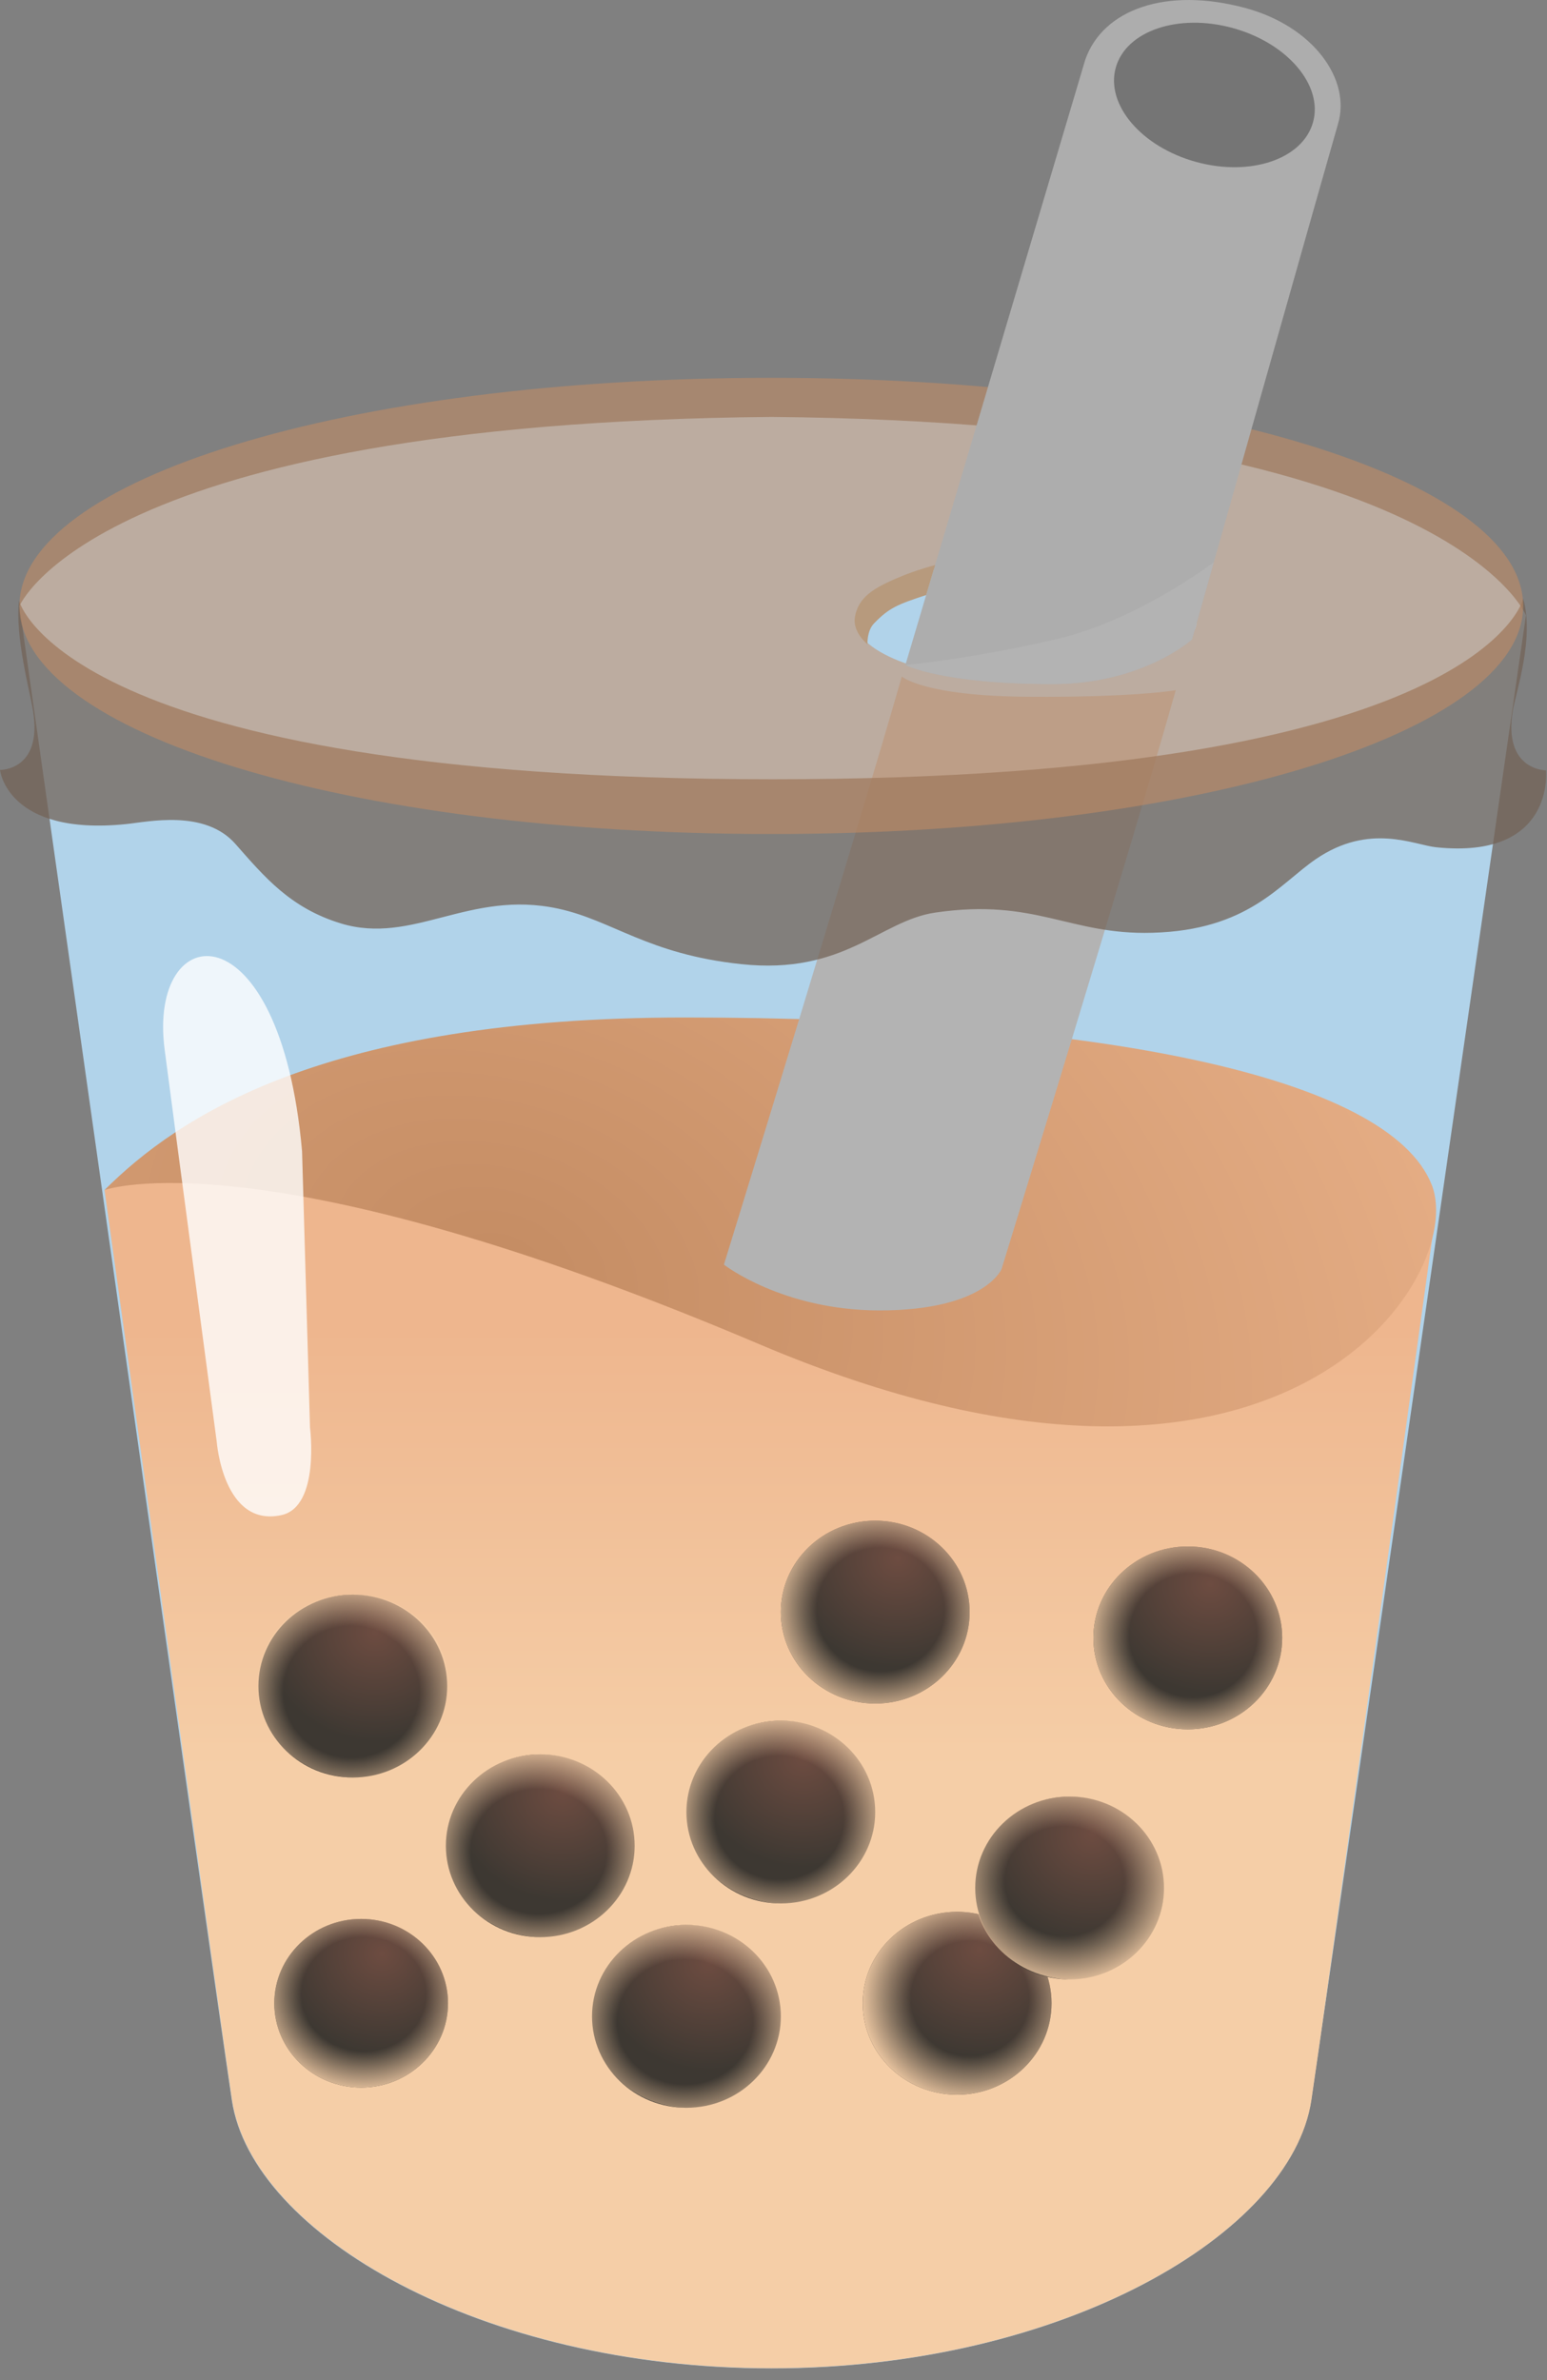 <svg width="78" height="120" viewBox="0 0 78 120" fill="none" xmlns="http://www.w3.org/2000/svg">
<rect x="0" y="0" width="78" height="120" fill="#808080" stroke="none"/>
<path opacity="0.85" d="M38.9 21.02C4.779 21.329 0.979 30.559 0.979 30.559C0.979 30.559 10.68 99.169 11.69 105.9C12.7 112.63 24.23 119.41 38.9 119.41C53.569 119.41 65.1 112.62 66.109 105.9C67.12 99.169 76.939 31.02 76.939 31.02C76.939 31.02 73.019 21.329 38.9 21.02Z" fill="#BAE2FD"/>
<path d="M5.27 59.999C7.88 78.749 11.1 101.86 11.7 105.89C12.71 112.62 24.239 119.4 38.91 119.4C53.58 119.4 65.109 112.61 66.12 105.89C66.71 101.94 69.799 79.82 72.379 61.23C72.379 61.23 47.929 52.15 33.179 53.959C18.43 55.76 5.27 59.999 5.27 59.999Z" fill="url(#paint0_linear)"/>
<path d="M72.189 59.739C73.999 64.309 64.76 79.01 38.3 67.779C13.21 57.12 5.27 59.999 5.27 59.999C8.95 56.33 16.34 51.3 34.529 51.3C55.16 51.3 70.01 54.219 72.189 59.739Z" fill="url(#paint1_radial)"/>
<path d="M45.47 34.109C43.17 42.139 36.5 63.76 36.5 63.76C36.5 63.76 39.44 66.059 44.33 66.07C49.66 66.07 50.5 63.98 50.5 63.98C50.5 63.98 57.05 42.709 59.28 34.8C59.28 34.8 57.16 35.169 51.87 35.13C46.56 35.099 45.47 34.109 45.47 34.109Z" fill="#B3B3B3"/>
<path d="M59.89 87.189C62.519 87.189 64.65 85.126 64.65 82.579C64.65 80.034 62.519 77.969 59.89 77.969C57.261 77.969 55.13 80.034 55.13 82.579C55.13 85.126 57.261 87.189 59.89 87.189Z" fill="url(#paint2_radial)"/>
<path d="M44.13 85.889C46.759 85.889 48.89 83.826 48.89 81.279C48.89 78.734 46.759 76.669 44.13 76.669C41.501 76.669 39.37 78.734 39.37 81.279C39.37 83.826 41.501 85.889 44.13 85.889Z" fill="url(#paint3_radial)"/>
<path d="M34.61 106.27C37.239 106.27 39.37 104.206 39.37 101.66C39.37 99.114 37.239 97.049 34.61 97.049C31.981 97.049 29.85 99.114 29.85 101.66C29.85 104.206 31.981 106.27 34.61 106.27Z" fill="url(#paint4_radial)"/>
<path d="M48.26 105.61C50.889 105.61 53.02 103.546 53.02 101C53.02 98.454 50.889 96.389 48.26 96.389C45.631 96.389 43.5 98.454 43.5 101C43.5 103.546 45.631 105.61 48.26 105.61Z" fill="url(#paint5_radial)"/>
<path d="M48.26 105.61C50.889 105.61 53.02 103.546 53.02 101C53.02 98.454 50.889 96.389 48.26 96.389C45.631 96.389 43.5 98.454 43.5 101C43.5 103.546 45.631 105.61 48.26 105.61Z" fill="url(#paint6_radial)"/>
<path d="M44.13 85.889C46.759 85.889 48.89 83.826 48.89 81.279C48.89 78.734 46.759 76.669 44.13 76.669C41.501 76.669 39.37 78.734 39.37 81.279C39.37 83.826 41.501 85.889 44.13 85.889Z" fill="url(#paint7_radial)"/>
<path d="M59.89 87.189C62.519 87.189 64.65 85.126 64.65 82.579C64.65 80.034 62.519 77.969 59.89 77.969C57.261 77.969 55.13 80.034 55.13 82.579C55.13 85.126 57.261 87.189 59.89 87.189Z" fill="url(#paint8_radial)"/>
<path d="M18.21 105.25C20.629 105.25 22.59 103.347 22.59 101C22.59 98.652 20.629 96.749 18.21 96.749C15.791 96.749 13.83 98.652 13.83 101C13.83 103.347 15.791 105.25 18.21 105.25Z" fill="url(#paint9_radial)"/>
<path d="M18.21 105.25C20.629 105.25 22.59 103.347 22.59 101C22.59 98.652 20.629 96.749 18.21 96.749C15.791 96.749 13.83 98.652 13.83 101C13.83 103.347 15.791 105.25 18.21 105.25Z" fill="url(#paint10_radial)"/>
<path d="M29.81 101.66C29.81 99.109 31.75 97.2 34.37 97.049C36.98 96.9 39.41 98.859 39.41 101.41C39.41 103.96 37.77 106.41 34.56 106.28C31.94 106.16 29.81 104.2 29.81 101.66Z" fill="url(#paint11_radial)"/>
<path d="M27.239 97.669C29.868 97.669 32 95.606 32 93.059C32 90.513 29.868 88.45 27.239 88.45C24.611 88.45 22.48 90.513 22.48 93.059C22.48 95.606 24.611 97.669 27.239 97.669Z" fill="url(#paint12_radial)"/>
<path d="M22.439 93.059C22.439 90.51 24.38 88.6 27 88.45C29.61 88.299 32.039 90.26 32.039 92.809C32.039 95.359 30.399 97.809 27.189 97.68C24.57 97.57 22.439 95.609 22.439 93.059Z" fill="url(#paint13_radial)"/>
<path d="M39.369 95.969C41.998 95.969 44.129 93.906 44.129 91.359C44.129 88.814 41.998 86.749 39.369 86.749C36.74 86.749 34.609 88.814 34.609 91.359C34.609 93.906 36.74 95.969 39.369 95.969Z" fill="url(#paint14_radial)"/>
<path d="M34.569 91.359C34.569 88.809 36.509 86.9 39.129 86.749C41.739 86.6 44.169 88.559 44.169 91.109C44.169 93.659 42.529 96.109 39.319 95.98C36.699 95.859 34.569 93.909 34.569 91.359Z" fill="url(#paint15_radial)"/>
<path d="M53.93 99.799C56.559 99.799 58.69 97.736 58.69 95.189C58.69 92.644 56.559 90.579 53.93 90.579C51.301 90.579 49.17 92.644 49.17 95.189C49.17 97.736 51.301 99.799 53.93 99.799Z" fill="url(#paint16_radial)"/>
<path d="M49.13 95.189C49.13 92.639 51.07 90.73 53.69 90.579C56.3 90.43 58.73 92.389 58.73 94.939C58.73 97.49 57.09 99.939 53.88 99.809C51.26 99.689 49.13 97.74 49.13 95.189Z" fill="url(#paint17_radial)"/>
<path d="M17.789 89.62C20.418 89.62 22.549 87.556 22.549 85.01C22.549 82.463 20.418 80.4 17.789 80.4C15.16 80.4 13.029 82.463 13.029 85.01C13.029 87.556 15.16 89.62 17.789 89.62Z" fill="url(#paint18_radial)"/>
<path d="M12.989 85.01C12.989 82.46 14.929 80.549 17.549 80.4C20.159 80.249 22.589 82.21 22.589 84.76C22.589 87.309 20.949 89.76 17.739 89.629C15.119 89.519 12.989 87.559 12.989 85.01Z" fill="url(#paint19_radial)"/>
<path d="M76.28 35.809C76.44 34.88 77.37 32.16 76.8 30.189C76.8 30.189 74.72 39.289 38.97 39.289C3.22 39.289 0.96 30.29 0.96 30.29C0.75 32.099 1.51 34.87 1.66 35.809C2.17 38.859 0 38.819 0 38.819C0 38.819 0.35 42.16 6.35 41.55C7.45 41.44 10.32 40.789 11.87 42.55C13.35 44.23 14.64 45.779 17.19 46.559C20.83 47.66 23.65 44.849 28.13 45.809C30.89 46.4 32.65 48.109 37.36 48.609C42.57 49.169 44.36 46.419 47.16 46.01C52.22 45.27 53.92 47.15 58.1 47.029C62.92 46.9 64.5 44.58 66.34 43.319C69.06 41.459 71.31 42.609 72.42 42.719C78.42 43.34 77.95 38.84 77.95 38.84C77.95 38.84 75.77 38.849 76.28 35.809Z" fill="#736357" fill-opacity="0.75"/>
<path d="M38.889 19.049C17.399 19.049 0.979 24.2 0.979 30.549C0.979 36.9 17.39 42.05 38.889 42.05C60.389 42.05 76.799 36.9 76.799 30.549C76.799 24.2 60.38 19.049 38.889 19.049ZM51.73 34.34C46.969 34.34 43.12 32.959 43.12 31.27C43.12 29.57 46.98 28.2 51.73 28.2C56.48 28.2 60.34 29.579 60.34 31.27C60.34 32.969 56.48 34.34 51.73 34.34Z" fill="#C48C63" fill-opacity="0.55"/>
<path d="M62.779 0.4C58.829 -0.66 55.619 0.45 54.719 3.01L45.649 33.529C45.649 33.529 47.499 34.489 53.069 34.489C57.619 34.489 60.099 32.239 60.099 32.239C60.099 32.239 67.169 7.24 67.459 6.26C68.139 4.02 66.229 1.33 62.779 0.4Z" fill="#ADADAD"/>
<path d="M53.069 34.489C57.619 34.489 60.099 32.239 60.099 32.239L61.199 28.349C61.199 28.349 57.369 31.27 53.289 32.219C48.909 33.239 45.649 33.529 45.649 33.529C45.649 33.529 47.499 34.489 53.069 34.489Z" fill="#B3B3B3"/>
<path d="M66.204 6.16C66.718 4.296 64.907 2.172 62.16 1.414C59.413 0.657 56.769 1.553 56.255 3.417C55.742 5.28 57.552 7.405 60.3 8.162C63.047 8.92 65.691 8.023 66.204 6.16Z" fill="#757575"/>
<path d="M46.7 30L47.15 28.489C46.56 28.649 45.93 28.849 45.32 29.11C44 29.66 43.29 30.13 43.11 31.079C42.96 31.88 43.74 32.48 43.74 32.48C43.74 32.48 43.7 31.809 44.07 31.43C44.83 30.64 45.27 30.47 46.7 30Z" fill="#B79A7D"/>
<path opacity="0.79" d="M8.3 52.91C7.44 46.249 14.13 45.569 15.23 58.05L15.63 71.969C15.63 71.969 16.15 75.96 14.19 76.389C11.26 77.029 10.93 72.71 10.93 72.71C10.93 72.71 8.97 58.039 8.3 52.91Z" fill="white"/>
<defs>
<linearGradient id="paint0_linear" x1="38.819" y1="66.978" x2="38.819" y2="89.228" gradientUnits="userSpaceOnUse">
<stop stop-color="#EEB68E"/>
<stop offset="1" stop-color="#F5CEA7"/>
</linearGradient>
<radialGradient id="paint1_radial" cx="0" cy="0" r="1" gradientUnits="userSpaceOnUse" gradientTransform="translate(25.172 63.811) rotate(18.765) scale(67.105 46.333)">
<stop stop-color="#C48C63"/>
<stop offset="1" stop-color="#EEB68E"/>
</radialGradient>
<radialGradient id="paint2_radial" cx="0" cy="0" r="1" gradientUnits="userSpaceOnUse" gradientTransform="translate(61.025 79.861) scale(5.668 5.497)">
<stop stop-color="#6D4C41"/>
<stop offset="0.999" stop-color="#3D3832"/>
</radialGradient>
<radialGradient id="paint3_radial" cx="0" cy="0" r="1" gradientUnits="userSpaceOnUse" gradientTransform="translate(45.259 78.569) scale(5.668 5.497)">
<stop stop-color="#6D4C41"/>
<stop offset="0.999" stop-color="#3D3832"/>
</radialGradient>
<radialGradient id="paint4_radial" cx="0" cy="0" r="1" gradientUnits="userSpaceOnUse" gradientTransform="translate(35.746 98.939) scale(5.668 5.497)">
<stop stop-color="#6D4C41"/>
<stop offset="0.999" stop-color="#3D3832"/>
</radialGradient>
<radialGradient id="paint5_radial" cx="0" cy="0" r="1" gradientUnits="userSpaceOnUse" gradientTransform="translate(49.394 98.278) scale(5.668 5.497)">
<stop stop-color="#6D4C41"/>
<stop offset="0.999" stop-color="#3D3832"/>
</radialGradient>
<radialGradient id="paint6_radial" cx="0" cy="0" r="1" gradientUnits="userSpaceOnUse" gradientTransform="translate(48.906 100.758) scale(5.638 5.468)">
<stop offset="0.528" stop-color="#F5CEA7" stop-opacity="0"/>
<stop offset="1" stop-color="#F5CEA7"/>
</radialGradient>
<radialGradient id="paint7_radial" cx="0" cy="0" r="1" gradientUnits="userSpaceOnUse" gradientTransform="translate(44.394 81.153) scale(5.668 5.497)">
<stop offset="0.567" stop-color="#F5CEA7" stop-opacity="0"/>
<stop offset="1" stop-color="#F5CEA7"/>
</radialGradient>
<radialGradient id="paint8_radial" cx="0" cy="0" r="1" gradientUnits="userSpaceOnUse" gradientTransform="translate(60.159 82.445) scale(5.668 5.497)">
<stop offset="0.567" stop-color="#F5CEA7" stop-opacity="0"/>
<stop offset="1" stop-color="#F5CEA7"/>
</radialGradient>
<radialGradient id="paint9_radial" cx="0" cy="0" r="1" gradientUnits="userSpaceOnUse" gradientTransform="translate(19.256 98.493) scale(5.22 5.063)">
<stop stop-color="#6D4C41"/>
<stop offset="0.999" stop-color="#3D3832"/>
</radialGradient>
<radialGradient id="paint10_radial" cx="0" cy="0" r="1" gradientUnits="userSpaceOnUse" gradientTransform="translate(18.336 100.542) scale(5.522 5.069)">
<stop offset="0.567" stop-color="#F5CEA7" stop-opacity="0"/>
<stop offset="1" stop-color="#F5CEA7"/>
</radialGradient>
<radialGradient id="paint11_radial" cx="0" cy="0" r="1" gradientUnits="userSpaceOnUse" gradientTransform="translate(34.538 101.94) scale(6.038 5.542)">
<stop offset="0.567" stop-color="#F5CEA7" stop-opacity="0"/>
<stop offset="1" stop-color="#F5CEA7"/>
</radialGradient>
<radialGradient id="paint12_radial" cx="0" cy="0" r="1" gradientUnits="userSpaceOnUse" gradientTransform="translate(28.372 90.346) scale(5.668 5.497)">
<stop stop-color="#6D4C41"/>
<stop offset="0.999" stop-color="#3D3832"/>
</radialGradient>
<radialGradient id="paint13_radial" cx="0" cy="0" r="1" gradientUnits="userSpaceOnUse" gradientTransform="translate(27.163 93.346) scale(6.038 5.542)">
<stop offset="0.567" stop-color="#F5CEA7" stop-opacity="0"/>
<stop offset="1" stop-color="#F5CEA7"/>
</radialGradient>
<radialGradient id="paint14_radial" cx="0" cy="0" r="1" gradientUnits="userSpaceOnUse" gradientTransform="translate(40.502 88.641) scale(5.668 5.497)">
<stop stop-color="#6D4C41"/>
<stop offset="0.999" stop-color="#3D3832"/>
</radialGradient>
<radialGradient id="paint15_radial" cx="0" cy="0" r="1" gradientUnits="userSpaceOnUse" gradientTransform="translate(39.294 91.641) scale(5.725 5.476)">
<stop offset="0.567" stop-color="#F5CEA7" stop-opacity="0"/>
<stop offset="1" stop-color="#F5CEA7"/>
</radialGradient>
<radialGradient id="paint16_radial" cx="0" cy="0" r="1" gradientUnits="userSpaceOnUse" gradientTransform="translate(55.067 92.47) scale(5.668 5.497)">
<stop stop-color="#6D4C41"/>
<stop offset="0.999" stop-color="#3D3832"/>
</radialGradient>
<radialGradient id="paint17_radial" cx="0" cy="0" r="1" gradientUnits="userSpaceOnUse" gradientTransform="translate(53.67 94.841) scale(5.928 5.441)">
<stop offset="0.507" stop-color="#F5CEA7" stop-opacity="0"/>
<stop offset="1" stop-color="#F5CEA7"/>
</radialGradient>
<radialGradient id="paint18_radial" cx="0" cy="0" r="1" gradientUnits="userSpaceOnUse" gradientTransform="translate(18.923 82.294) scale(5.668 5.497)">
<stop stop-color="#6D4C41"/>
<stop offset="0.999" stop-color="#3D3832"/>
</radialGradient>
<radialGradient id="paint19_radial" cx="0" cy="0" r="1" gradientUnits="userSpaceOnUse" gradientTransform="translate(17.715 85.293) scale(6.038 5.845)">
<stop offset="0.567" stop-color="#F5CEA7" stop-opacity="0"/>
<stop offset="1" stop-color="#F5CEA7"/>
</radialGradient>
</defs>
</svg>
